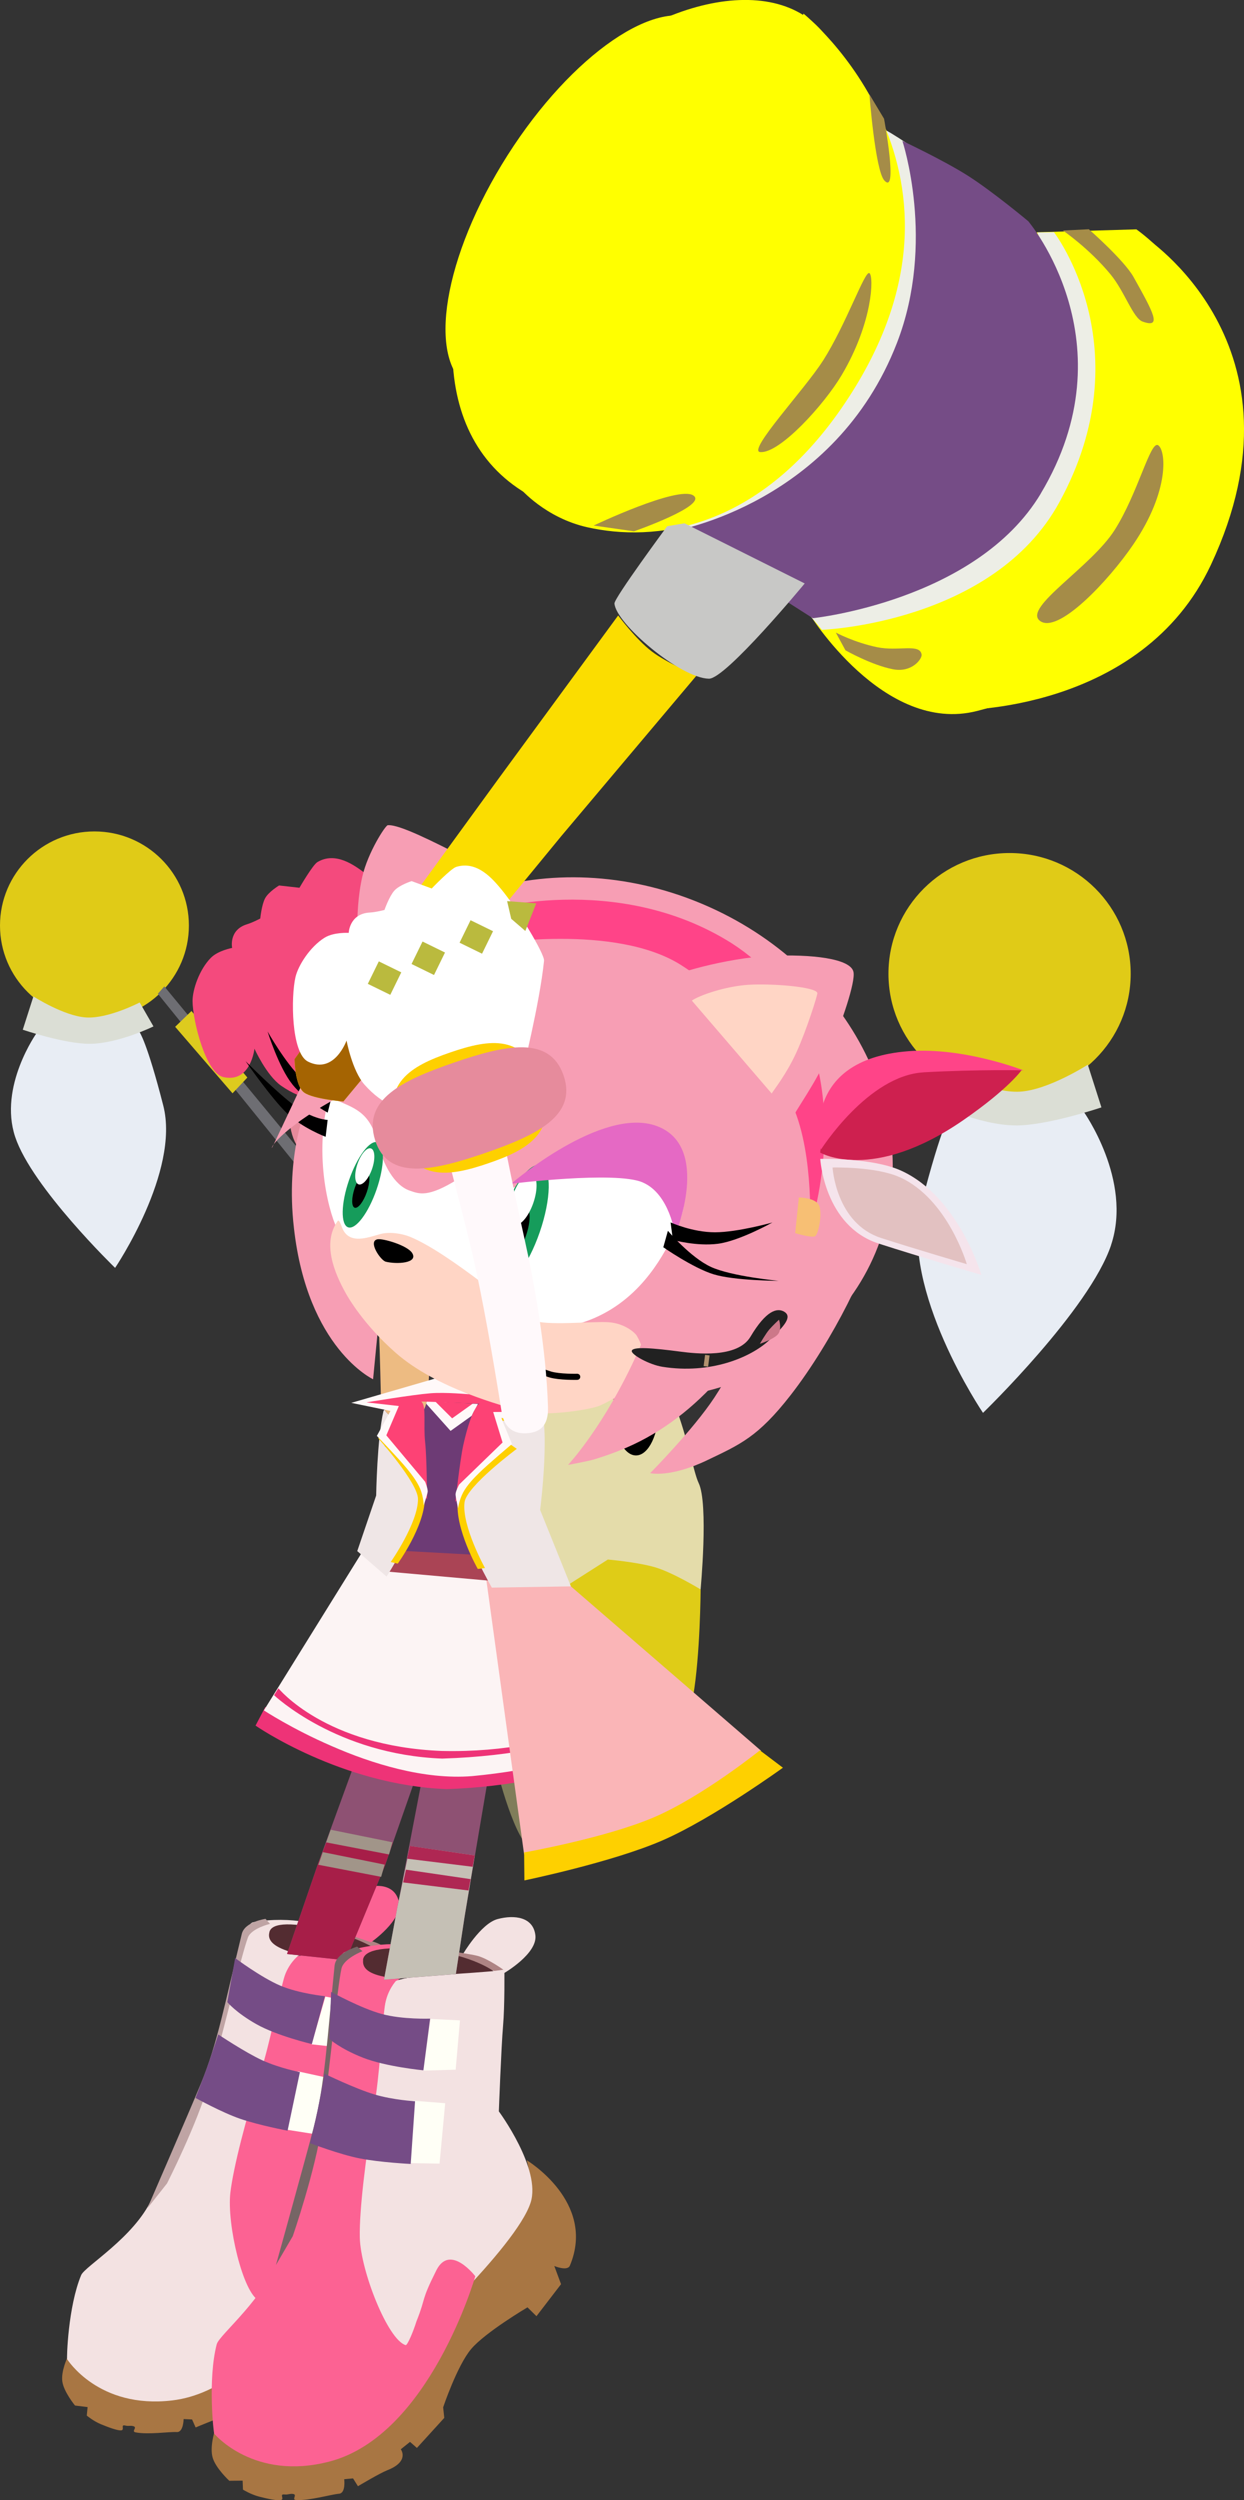 <svg version="1.1" xmlns="http://www.w3.org/2000/svg" xmlns:xlink="http://www.w3.org/1999/xlink" width="25.461" height="51.161" viewBox="0,0,25.461,51.161"><rect x="0" y="0" width="25.461" height="51.161" fill="#333333" stroke="none"/><g transform="translate(-230.414,-148.491)"><g data-paper-data="{&quot;isPaintingLayer&quot;:true}" fill-rule="nonzero" stroke-miterlimit="10" stroke-dasharray="" stroke-dashoffset="0" style="mix-blend-mode: normal"><g data-paper-data="{&quot;index&quot;:null}" stroke-width="0" stroke-linecap="butt" stroke-linejoin="miter"><g data-paper-data="{&quot;index&quot;:null}"><path d="M230.414,167.43c0,-1.063 0.865,-1.926 1.933,-1.926c1.067,0 1.933,0.862 1.933,1.926c0,1.063 -0.865,1.926 -1.933,1.926c-1.067,0 -1.933,-0.862 -1.933,-1.926z" fill="#e0cb17" stroke="none"/><path d="M231.081,168.066c0,-0.657 0.535,-1.19 1.194,-1.19c0.659,0 1.194,0.533 1.194,1.19c0,0.657 -0.535,1.19 -1.194,1.19c-0.659,0 -1.194,-0.533 -1.194,-1.19z" fill="#e0cb17" stroke="#000000"/><path d="M230.725,171.756c-0.344,-1.033 0.442,-2.131 0.442,-2.131l2.103,-0.015c0,0 0.153,0.203 0.486,1.505c0.345,1.352 -0.986,3.32 -0.986,3.32c0,0 -1.7,-1.646 -2.045,-2.679z" fill="#e8edf4" stroke="#000000"/><path d="M232.249,169.85c-0.511,0.002 -1.369,-0.288 -1.369,-0.288l0.218,-0.681c0,0 0.628,0.404 1.083,0.43c0.454,0.026 1.092,-0.307 1.092,-0.307l0.282,0.49c0,0 -0.722,0.354 -1.307,0.356z" fill="#dbded5" stroke="#000000"/></g><g data-paper-data="{&quot;index&quot;:null}" stroke="none"><path d="M238.306,173.602c0.201,0 0.364,0.339 0.364,0.756c0,0.418 -0.163,0.756 -0.364,0.756c-0.201,0 -0.364,-0.339 -0.364,-0.756c0,-0.418 0.163,-0.756 0.364,-0.756z" fill="#000000"/><path d="M239.711,178.877c0.21,0 0.835,0.905 0.835,1.089c0,0.184 -0.352,1.391 -0.562,1.391c-0.21,0 -1.26,-0.333 -1.26,-0.333c0,0 0.777,-2.147 0.987,-2.147z" fill="#807d5a"/><path d="M233.645,168.826l0.132,-0.151l4.867,5.898l-0.101,0.313z" fill="#6e6e73"/><path d="M235.477,170.54l-0.304,0.323l-1.174,-1.361l0.334,-0.323z" fill="#ddcb1e"/></g></g><g data-paper-data="{&quot;index&quot;:null}" stroke-width="0" stroke-linecap="butt" stroke-linejoin="miter"><g data-paper-data="{&quot;index&quot;:null}"><path d="M251.077,170.886c-1.369,0 -2.479,-1.106 -2.479,-2.47c0,-1.364 1.11,-2.47 2.479,-2.47c1.369,0 2.479,1.106 2.479,2.47c0,1.364 -1.11,2.47 -2.479,2.47z" fill="#e0cb17" stroke="none"/><path d="M251.167,170.757c-0.846,0 -1.532,-0.683 -1.532,-1.526c0,-0.843 0.686,-1.526 1.532,-1.526c0.846,0 1.532,0.683 1.532,1.526c0,0.843 -0.686,1.526 -1.532,1.526z" fill="#e0cb17" stroke="#000000"/><path d="M253.156,173.965c-0.442,1.326 -2.623,3.437 -2.623,3.437c0,0 -1.708,-2.524 -1.265,-4.258c0.427,-1.671 0.623,-1.931 0.623,-1.931l2.698,0.019c0,0 1.008,1.408 0.566,2.733z" fill="#e8edf4" stroke="#000000"/><path d="M251.202,171.52c-0.749,-0.003 -1.676,-0.457 -1.676,-0.457l0.362,-0.628c0,0 0.819,0.427 1.401,0.394c0.583,-0.033 1.389,-0.552 1.389,-0.552l0.279,0.874c0,0 -1.1,0.372 -1.756,0.37z" fill="#dbded5" stroke="#000000"/></g><g data-paper-data="{&quot;index&quot;:null}" stroke="none"><path d="M244.713,178.837c0.206,0.424 0.039,2.192 0.039,2.192l-3.115,0.019c0,0 -1.015,-1.289 -0.696,-2.713c0.235,-1.047 1.781,-2.344 1.981,-2.35c1.291,-0.039 1.586,2.428 1.791,2.852z" fill="#e4dcaa"/><path d="M243.898,177.303c0,0.536 -0.209,0.97 -0.467,0.97c-0.258,0 -0.467,-0.434 -0.467,-0.97c0,-0.536 0.209,-0.97 0.467,-0.97c0.258,0 0.467,0.434 0.467,0.97z" fill="#000000"/><path d="M244.599,183.213c-0.147,0.848 -0.611,2.207 -0.611,2.207l-1.181,0.483c0,0 -1.428,-0.574 -1.402,-1.345c0.013,-0.383 0.219,-3.37 0.219,-3.37l1.231,-0.785c0,0 0.603,0.052 0.968,0.159c0.364,0.107 0.931,0.453 0.931,0.453c0,0 -0.008,1.351 -0.156,2.199z" fill="#dfcc17"/><path d="M242.894,185.855c0,0 -1.347,0.427 -1.616,0.427c-0.269,0 -0.72,-1.549 -0.72,-1.785c0,-0.236 0.802,-1.397 1.071,-1.397c0.269,0 1.266,2.755 1.266,2.755z" fill="#807d5a"/><path d="M243.127,177.979l-0.13,-0.401l6.244,-7.566l0.169,0.194z" fill="#6e6e73"/><path d="M248.527,170.659l0.428,0.414l-1.506,1.746l-0.389,-0.414z" fill="#ddcb1e"/></g></g><g data-paper-data="{&quot;index&quot;:null}" stroke="none" stroke-width="0" stroke-linecap="butt" stroke-linejoin="miter"><g><path d="M238.546,192.326c0,0 1.238,0.994 0.554,2.151c-0.064,0.108 -0.302,-0.034 -0.302,-0.034l0.082,0.369l-0.56,0.551l-0.15,-0.194c0,0 -0.882,0.369 -1.198,0.653c-0.315,0.283 -0.697,1.049 -0.697,1.049l-0.007,0.207l-0.609,0.506l-0.117,-0.136l-0.198,0.117c0,0 0.146,0.257 -0.317,0.368c-0.149,0.035 -0.609,0.23 -0.609,0.23l-0.073,-0.164l-0.173,-0.008c0,0 -0.002,0.273 -0.139,0.266c-0.164,-0.009 -0.576,0.056 -0.841,0.007c-0.103,-0.019 0.047,-0.102 -0.051,-0.128c-0.064,-0.017 -0.095,0.005 -0.162,-0.012c-0.109,-0.028 -0.003,0.093 -0.088,0.099c-0.069,0.005 -0.255,-0.061 -0.411,-0.126c-0.155,-0.064 -0.29,-0.177 -0.29,-0.177l0.017,-0.174l-0.258,-0.032c0,0 -0.227,-0.275 -0.259,-0.489c-0.032,-0.214 0.11,-0.509 0.11,-0.509c0,0 0.472,0.435 0.825,0.574c3.252,0.485 3.414,-1.247 4.533,-2.797c0.517,-0.715 1.025,-0.863 1.264,-1.376c0.196,-0.421 0.121,-0.792 0.121,-0.792z" data-paper-data="{&quot;index&quot;:null}" fill="#a87643"/><path d="M235.134,193.033c0.233,-0.994 1.027,-4.385 1.317,-4.499c0.379,-0.133 2.177,0.055 2.177,0.055c0,0 -0.086,0.689 -0.177,1.086c-0.091,0.398 -0.31,1.635 -0.31,1.635c0,0 0.667,1.225 0.368,1.845c-0.402,0.832 -2.877,2.542 -2.877,2.542c0,0 -0.905,-0.928 -0.498,-2.664z" data-paper-data="{&quot;index&quot;:null}" fill="#fc6293"/><path d="M237.208,188.029c0.16,0.237 -0.693,0.484 -0.693,0.484c0,0 -0.207,0.162 -0.29,0.461c-0.137,0.493 -0.263,1.25 -0.501,2.003c-0.271,0.857 -0.534,1.86 -0.595,2.383c-0.075,0.646 0.258,2.058 0.589,2.209c0.032,0.015 0.187,-0.247 0.271,-0.427c0.262,-0.46 0.124,-0.356 0.528,-0.944c0.336,-0.466 0.728,0.23 0.728,0.23c0,0 -1.306,2.947 -3.308,3.182c-1.509,0.178 -2.143,-0.837 -2.149,-0.844c-0.011,-0.012 0.017,-1.07 0.287,-1.72c0.075,-0.181 1.081,-0.767 1.444,-1.556c0.338,-0.734 0.964,-1.951 1.242,-2.801c0.499,-1.523 0.601,-2.822 0.834,-2.864c0.78,-0.141 1.511,0.055 1.61,0.202z" data-paper-data="{&quot;index&quot;:null}" fill="#f3e2e2"/><path d="M233.431,193.677c0,0 0.857,-1.975 1.097,-2.555c0.333,-0.804 0.485,-1.624 0.835,-3.059c0.061,-0.25 0.486,-0.307 0.486,-0.307l0.091,0.102c0,0 -0.382,0.091 -0.452,0.28c-0.138,0.374 -0.466,1.806 -0.792,2.953c-0.247,0.869 -0.864,2.079 -0.864,2.079z" data-paper-data="{&quot;index&quot;:null}" fill="#bfa4a4"/><path d="M236.275,192.069l0.231,-1.194l0.623,0.136l-0.271,1.15z" data-paper-data="{&quot;index&quot;:null}" fill="#fffff6"/><path d="M236.791,190.323l0.282,-0.977l0.562,0.107l-0.215,0.939z" data-paper-data="{&quot;index&quot;:null}" fill="#fffff6"/><path d="M235.067,189.46l0.16,-0.902c0,0 0.533,0.398 0.921,0.563c0.388,0.165 0.917,0.217 0.917,0.217l-0.268,0.98c0,0 -0.714,-0.169 -1.135,-0.407c-0.421,-0.238 -0.594,-0.45 -0.594,-0.45z" data-paper-data="{&quot;index&quot;:null}" fill="#754c86"/><path d="M235.333,191.848c-0.384,-0.132 -0.917,-0.428 -0.917,-0.428c0,0 0.144,-0.369 0.23,-0.608c0.086,-0.239 0.236,-0.691 0.236,-0.691c0,0 0.552,0.37 0.903,0.53c0.351,0.16 0.767,0.241 0.767,0.241l-0.252,1.198c0,0 -0.583,-0.11 -0.966,-0.242z" data-paper-data="{&quot;index&quot;:null}" fill="#754c86"/><path d="M238.431,188.591l-1.486,-0.695c0,0 0.101,-0.02 0.431,0.102c0.33,0.123 0.649,0.206 0.77,0.258c0.199,0.086 0.462,0.337 0.462,0.337z" data-paper-data="{&quot;index&quot;:null}" fill="#ae8484"/><path d="M235.928,188.025c0.05,-0.195 0.462,-0.219 1.292,-0.008c0.83,0.211 1.195,0.575 1.195,0.575c0,0 -0.693,-0.037 -1.049,-0.073c-0.728,-0.064 -0.647,0.022 -1.014,-0.09c-0.367,-0.112 -0.462,-0.249 -0.425,-0.394z" data-paper-data="{&quot;index&quot;:null}" fill="#532c31"/></g><path d="M237.127,187.932c0,0 0.317,-0.665 0.653,-0.785c0.337,-0.12 0.724,-0.104 0.799,0.267c0.075,0.371 -0.571,0.821 -0.571,0.821z" fill="#fc6293"/></g><g data-paper-data="{&quot;index&quot;:null}" stroke="none" stroke-width="0" stroke-linecap="butt" stroke-linejoin="miter"><path d="M239.439,183.392l-1.145,3.269l-0.803,1.942l-1.203,-0.128l0.627,-1.824l1.283,-3.521z" data-paper-data="{&quot;index&quot;:null}" fill="#8e5173"/><path d="M238.455,186.191l-0.16,0.47l-0.803,1.942l-1.203,-0.128l0.627,-1.824l0.275,-0.71z" data-paper-data="{&quot;index&quot;:null}" fill="#a71e48"/><path d="M237.091,186.191l0.091,-0.259l1.265,0.256l-0.071,0.25z" fill="#a19589"/><path d="M236.93,186.649l0.091,-0.259l1.265,0.256l-0.071,0.25z" fill="#a19589"/></g><path d="M240.972,183.126l1.267,0.676l2.673,0.985c0,0 -2.214,0.154 -3.066,-0.123c-0.783,-0.254 -2.164,-1.871 -2.164,-1.871z" data-paper-data="{&quot;index&quot;:null}" fill="#f79db4" stroke="none" stroke-width="0" stroke-linecap="butt" stroke-linejoin="miter"/><g data-paper-data="{&quot;index&quot;:null}" stroke="none" stroke-width="0" stroke-linecap="butt" stroke-linejoin="miter"><path d="M239.882,188.489c0,0 0.37,-0.637 0.716,-0.729c0.346,-0.092 0.73,-0.044 0.774,0.332c0.044,0.376 -0.636,0.771 -0.636,0.771z" fill="#f3e2e2"/><g><path d="M241.191,192.692c0,0 1.433,0.856 0.887,2.159c-0.051,0.121 -0.319,0.008 -0.319,0.008l0.138,0.372l-0.503,0.655l-0.184,-0.181c0,0 -0.865,0.511 -1.153,0.853c-0.287,0.34 -0.573,1.193 -0.573,1.193l0.023,0.216l-0.56,0.615l-0.141,-0.124l-0.189,0.151c0,0 0.189,0.247 -0.276,0.429c-0.15,0.058 -0.601,0.327 -0.601,0.327l-0.1,-0.16l-0.181,0.017c0,0 0.037,0.285 -0.106,0.297c-0.172,0.015 -0.591,0.142 -0.874,0.129c-0.11,-0.005 0.034,-0.113 -0.071,-0.125c-0.069,-0.008 -0.098,0.019 -0.171,0.011c-0.117,-0.013 0.011,0.097 -0.077,0.115c-0.071,0.015 -0.275,-0.027 -0.446,-0.072c-0.171,-0.045 -0.327,-0.142 -0.327,-0.142l-0.007,-0.184l-0.273,0.003c0,0 -0.276,-0.254 -0.34,-0.472c-0.064,-0.218 0.041,-0.546 0.041,-0.546c0,0 0.554,0.385 0.942,0.478c3.456,0.035 3.373,-1.792 4.315,-3.567c0.434,-0.819 0.942,-1.046 1.117,-1.615c0.144,-0.467 0.011,-0.842 0.011,-0.842z" data-paper-data="{&quot;index&quot;:null}" fill="#a87643"/><path d="M237.742,193.922c0.099,-1.069 0.436,-4.713 0.721,-4.874c0.375,-0.193 2.274,-0.257 2.274,-0.257c0,0 0.01,0.729 -0.027,1.157c-0.037,0.427 -0.086,1.747 -0.086,1.747c0,0 0.872,1.179 0.65,1.868c-0.298,0.924 -2.628,3.062 -2.628,3.062c0,0 -1.076,-0.835 -0.903,-2.701z" data-paper-data="{&quot;index&quot;:null}" fill="#f3e2e2"/><path d="M239.177,188.413c0.2,0.223 -0.651,0.604 -0.651,0.604c0,0 -0.192,0.198 -0.236,0.522c-0.071,0.533 -0.093,1.339 -0.232,2.158c-0.158,0.931 -0.292,2.023 -0.28,2.576c0.015,0.683 0.572,2.095 0.938,2.205c0.036,0.011 0.159,-0.284 0.221,-0.484c0.207,-0.517 0.077,-0.389 0.414,-1.059c0.282,-0.534 0.791,0.134 0.791,0.134c0,0 -0.934,3.256 -2.984,3.791c-1.545,0.403 -2.352,-0.562 -2.359,-0.568c-0.013,-0.011 -0.136,-1.116 0.051,-1.832c0.052,-0.199 1.015,-0.955 1.279,-1.829c0.246,-0.813 0.721,-2.17 0.888,-3.095c0.299,-1.657 0.217,-3.024 0.455,-3.102c0.792,-0.259 1.581,-0.161 1.705,-0.022z" data-paper-data="{&quot;index&quot;:null}" fill="#fc6293"/><path d="M236.062,194.838c0,0 0.607,-2.18 0.773,-2.819c0.23,-0.885 0.27,-1.761 0.427,-3.305c0.027,-0.269 0.462,-0.39 0.462,-0.39l0.109,0.093c0,0 -0.385,0.15 -0.43,0.356c-0.09,0.41 -0.225,1.947 -0.398,3.188c-0.132,0.941 -0.599,2.288 -0.599,2.288z" data-paper-data="{&quot;index&quot;:null}" fill="#766565"/><path d="M238.79,192.753l0.068,-1.277l0.668,0.052l-0.116,1.236z" data-paper-data="{&quot;index&quot;:null}" fill="#fffff6"/><path d="M239.075,190.861l0.153,-1.058l0.6,0.03l-0.088,1.009z" data-paper-data="{&quot;index&quot;:null}" fill="#fffff6"/><path d="M237.191,189.25c0,0 0.612,0.338 1.04,0.453c0.427,0.115 0.986,0.094 0.986,0.094l-0.137,1.058c0,0 -0.768,-0.073 -1.241,-0.26c-0.473,-0.187 -0.684,-0.383 -0.684,-0.383z" data-paper-data="{&quot;index&quot;:null}" fill="#754c86"/><path d="M236.761,192.347c0,0 0.097,-0.405 0.152,-0.666c0.055,-0.261 0.146,-0.754 0.146,-0.754c0,0 0.628,0.305 1.017,0.421c0.389,0.116 0.833,0.14 0.833,0.14l-0.089,1.283c0,0 -0.622,-0.031 -1.041,-0.113c-0.418,-0.082 -1.017,-0.312 -1.017,-0.312z" data-paper-data="{&quot;index&quot;:null}" fill="#754c86"/><path d="M240.532,188.821l-1.647,-0.509c0,0 0.103,-0.036 0.464,0.044c0.361,0.08 0.706,0.121 0.839,0.157c0.22,0.06 0.529,0.284 0.529,0.284z" data-paper-data="{&quot;index&quot;:null}" fill="#ae8484"/><path d="M237.844,188.594c0.023,-0.21 0.449,-0.295 1.344,-0.195c0.894,0.1 1.327,0.426 1.327,0.426c0,0 -0.727,0.062 -1.102,0.075c-0.767,0.039 -0.671,0.116 -1.068,0.052c-0.398,-0.064 -0.516,-0.193 -0.499,-0.349z" data-paper-data="{&quot;index&quot;:null}" fill="#532c31"/></g></g><g data-paper-data="{&quot;index&quot;:null}" stroke="none" stroke-width="0" stroke-linecap="butt" stroke-linejoin="miter"><path d="M240.554,183.986l-0.631,3.724l-0.179,1.176l-1.471,0.114l0.273,-1.475l0.782,-4.066z" data-paper-data="{&quot;index&quot;:null}" fill="#8e5173"/><path d="M240.131,186.458l-0.208,1.252l-0.179,1.176l-1.471,0.114l0.273,-1.475l0.26,-1.26z" data-paper-data="{&quot;index&quot;:null}" fill="#c5c0b5"/><path d="M240.131,186.458l-0.043,0.232l-1.339,-0.165l0.057,-0.261z" data-paper-data="{&quot;index&quot;:null}" fill="#af2753"/><path d="M240.046,186.943l-0.043,0.232l-1.338,-0.165l0.057,-0.261z" data-paper-data="{&quot;index&quot;:null}" fill="#af2753"/></g><path d="M235.845,183.419c0,0 1.452,1.258 3.735,1.35c2.654,0.063 4.329,-1.131 4.329,-1.131l0.25,0.377c0,0 -2.021,1.006 -4.602,1.086c-2.163,-0.081 -3.913,-1.3 -3.913,-1.3z" data-paper-data="{&quot;index&quot;:null}" fill="#ee3377" stroke="none" stroke-width="0" stroke-linecap="butt" stroke-linejoin="miter"/><path d="M241.371,180.226l1.249,1.69l1.322,1.803c0,0 -1.288,0.874 -3.867,1.116c-1.979,0.157 -4.26,-1.345 -4.26,-1.345l2.008,-3.234z" data-paper-data="{&quot;index&quot;:null}" fill="#fcf4f4" stroke="none" stroke-width="0" stroke-linecap="butt" stroke-linejoin="miter"/><path d="M236.112,183.037c0,0 0.957,1.189 3.344,1.283c2.654,0.063 4.152,-1.053 4.152,-1.053l0.088,0.123c0,0 -1.2,0.992 -4.232,1.086c-2.163,-0.081 -3.441,-1.297 -3.441,-1.297z" data-paper-data="{&quot;index&quot;:null}" fill="#ee3377" stroke="none" stroke-width="0" stroke-linecap="butt" stroke-linejoin="miter"/><g data-paper-data="{&quot;index&quot;:null}" stroke="none" stroke-width="0" stroke-linecap="butt" stroke-linejoin="miter"><path d="M241.141,186.437l-0.872,-6.335l1.811,0.834l3.911,3.38c0,0 -1.416,1.203 -2.449,1.505c-1.033,0.303 -2.401,0.615 -2.401,0.615z" fill="#fab5b7"/><path d="M245.968,184.308l0.47,0.355c0,0 -1.434,1.038 -2.463,1.486c-1.029,0.449 -2.828,0.82 -2.828,0.82l-0.006,-0.572c0,0 1.68,-0.297 2.672,-0.726c0.992,-0.429 2.155,-1.364 2.155,-1.364z" fill="#fed000"/></g><path d="M238.232,180.64l0.388,-0.489l1.572,0.114l0.384,0.584z" data-paper-data="{&quot;index&quot;:null}" fill="#aa4455" stroke="none" stroke-width="0" stroke-linecap="butt" stroke-linejoin="miter"/><path d="M238.342,178.543c0.139,-0.608 0.686,-1.404 0.686,-1.404c0,0 0.689,0.071 1.152,0.069c0.463,-0.003 1.182,-0.082 1.182,-0.082l0.046,2.261l0.164,0.997l-3.371,-0.183c0,0 0.002,-1.05 0.141,-1.658z" data-paper-data="{&quot;index&quot;:null}" fill="#6d3b75" stroke="none" stroke-width="0" stroke-linecap="butt" stroke-linejoin="miter"/><path d="M237.726,180.23l0.387,-1.137c0,0 0.018,-1.171 0.151,-1.735c0.075,-0.093 0.207,-0.03 0.207,-0.03c0,0 -0.226,0.317 -0.216,0.386c0.032,0.219 -0.058,0.302 0.09,0.419c0.677,0.534 0.754,0.829 0.754,0.829c0,0 -0.025,0.187 -0.043,0.28c-0.1,0.52 -0.73,1.51 -0.73,1.51z" data-paper-data="{&quot;index&quot;:null}" fill="#efe6e6" stroke="none" stroke-width="0" stroke-linecap="butt" stroke-linejoin="miter"/><path d="M240.48,180.978c0,0 -0.544,-0.956 -0.644,-1.476c-0.018,-0.093 -0.043,-0.28 -0.043,-0.28c0,0 0.077,-0.296 0.754,-0.829c0.148,-0.117 0.231,-0.235 0.263,-0.453c0.01,-0.069 -0.18,-0.355 -0.179,-0.419c0.007,-0.313 0.187,-0.346 0.187,-0.346c0,0 0.528,-0.115 0.603,-0.022c0.288,0.357 0.048,2.235 0.048,2.235l0.63,1.564z" data-paper-data="{&quot;index&quot;:null}" fill="#efe6e6" stroke="none" stroke-width="0" stroke-linecap="butt" stroke-linejoin="miter"/><path d="M240.594,177.445c0,0 0.3,0.559 0.03,0.92c-0.156,0.198 -0.389,0.375 -0.605,0.571c-0.149,0.136 -0.285,0.285 -0.285,0.285c0,0 0.095,-0.848 0.16,-1.149c0.08,-0.367 0.207,-0.776 0.325,-0.856c0.074,-0.025 0.76,-0.065 0.76,-0.065l0.252,0.297l-0.638,-0.003z" data-paper-data="{&quot;index&quot;:null}" fill="#fd4275" stroke="none" stroke-width="0" stroke-linecap="butt" stroke-linejoin="miter"/><path d="M240.193,180.596c0,0 -0.468,-0.818 -0.41,-1.391c0.031,-0.302 1.047,-1.179 1.047,-1.179l0.161,0.112c0,0 -1.032,0.766 -1.07,1.096c-0.056,0.487 0.419,1.343 0.419,1.343z" data-paper-data="{&quot;index&quot;:null}" fill="#fed000" stroke="none" stroke-width="0" stroke-linecap="butt" stroke-linejoin="miter"/><path d="M240.892,178.04c0,0 -0.483,0.404 -0.678,0.597c-0.083,0.082 -0.235,0.234 -0.32,0.392c-0.086,0.162 -0.104,0.327 -0.104,0.327c0,0 -0.05,-0.221 -0.052,-0.284c-0.002,-0.063 0.073,-0.203 0.073,-0.203l0.889,-0.861l-0.192,-0.624l0.667,-0.005l-0.204,-0.218l0.187,-0.036l0.263,0.393l-0.752,-0.018l0.224,0.538z" data-paper-data="{&quot;index&quot;:null}" fill="#fff9f9" stroke="none" stroke-width="0" stroke-linecap="butt" stroke-linejoin="miter"/><path d="M240.701,177.564l-0.022,-0.054h0.73l0.044,0.076z" data-paper-data="{&quot;index&quot;:null}" fill="#fed000" stroke="none" stroke-width="0" stroke-linecap="butt" stroke-linejoin="miter"/><path d="M238.959,177.015c0,0 0.469,0.167 0.664,0.179c0.193,0.012 0.573,0.025 0.573,0.025c0,0 -0.034,0.066 -0.063,0.113c-0.029,0.047 -0.065,0.13 -0.065,0.13l-0.432,0.309z" data-paper-data="{&quot;index&quot;:null}" fill="#fff9f9" stroke="none" stroke-width="0" stroke-linecap="butt" stroke-linejoin="miter"/><path d="M239.325,177.172l0.766,0.04l-0.423,0.302z" data-paper-data="{&quot;index&quot;:null}" fill="#fd4275" stroke="none" stroke-width="0" stroke-linecap="butt" stroke-linejoin="miter"/><g data-paper-data="{&quot;index&quot;:null}" stroke="none" stroke-width="0" stroke-linecap="butt" stroke-linejoin="miter"><path d="M239.162,177.074c-0.042,0.389 -0.244,0.472 -0.459,0.468c-0.32,-0.006 -0.487,-0.185 -0.494,-0.498c-0.026,-1.251 -0.073,-2.344 -0.144,-3.204c-0.044,-0.524 -0.288,-2.563 -0.288,-2.563c0,0 0.111,-0.007 0.403,-0.148c0.292,-0.141 0.811,0.022 0.811,0.022c0,0 0.058,1.16 0.166,2.459c0.076,0.909 0.133,2.287 0.005,3.463z" data-paper-data="{&quot;index&quot;:null}" fill="#4c2b5c"/><path d="M238.703,177.542c-0.32,-0.006 -0.487,-0.185 -0.494,-0.498c-0.026,-1.251 -0.073,-2.344 -0.144,-3.204c-0.012,-0.146 -0.074,-0.713 -0.074,-0.713l1.22,1.322c0,0 0.043,1.772 -0.049,2.626c-0.042,0.389 -0.244,0.472 -0.459,0.468z" data-paper-data="{&quot;index&quot;:null}" fill="#edbb82"/><path d="M239.018,167.515c0.116,0.843 0.103,2.267 0.103,2.267l-2.13,1.221c0,0 -0.363,0.026 -0.823,-0.295c-0.299,-0.209 -0.546,-0.758 -0.546,-0.758c0,0 -0.073,0.707 -0.636,0.581c-0.362,-0.081 -0.629,-1.157 -0.631,-1.555c-0.001,-0.234 0.137,-0.643 0.373,-0.884c0.149,-0.152 0.437,-0.204 0.437,-0.204c0,0 -0.077,-0.369 0.307,-0.485c0.118,-0.036 0.269,-0.117 0.269,-0.117c0,0 0.027,-0.28 0.099,-0.414c0.072,-0.133 0.286,-0.262 0.286,-0.262l0.417,0.047c0,0 0.271,-0.468 0.367,-0.525c0.373,-0.223 0.759,0.067 0.967,0.221c0.381,0.282 1.124,1.027 1.142,1.161z" data-paper-data="{&quot;index&quot;:null}" fill="#f44a7d"/><g data-paper-data="{&quot;index&quot;:null}"><path d="M237.955,169.933c0.821,-0.27 1.529,-0.361 1.861,0.65c0.333,1.011 -0.291,1.358 -1.112,1.628c-0.821,0.27 -1.545,0.367 -1.861,-0.65c-0.317,-1.016 0.291,-1.358 1.112,-1.628z" fill="#fed000"/><path d="M238.024,170.142c1.07,-0.352 1.971,-0.533 2.243,0.292c0.272,0.825 -0.561,1.215 -1.631,1.567c-1.07,0.352 -1.992,0.54 -2.243,-0.292c-0.25,-0.832 0.561,-1.215 1.631,-1.567z" fill="#e68b9c"/></g></g><path d="M237.882,177.19l0.625,-0.177c0,0 0.735,-0.053 0.938,-0.032c0.159,0.017 0.422,-0.008 0.602,0.029c0.309,0.064 0.518,0.196 0.573,0.21c0.098,0.025 -1.613,-0.062 -1.582,-0.048c0.108,0.092 0.037,0.464 0.078,0.837c0.034,0.307 0.039,1.16 0.039,1.16c0,0 -0.119,-0.163 -0.254,-0.313c-0.194,-0.218 -0.408,-0.621 -0.542,-0.834c-0.231,-0.388 0.126,-0.709 0.126,-0.709z" data-paper-data="{&quot;index&quot;:null}" fill="#fd4275" stroke="none" stroke-width="0" stroke-linecap="butt" stroke-linejoin="miter"/><path d="M238.411,180.454c0,0 0.562,-0.802 0.558,-1.292c-0.003,-0.332 -0.812,-1.237 -0.812,-1.237l0.034,-0.06c0,0 0.919,0.978 0.918,1.282c-0.002,0.576 -0.554,1.34 -0.554,1.34z" data-paper-data="{&quot;index&quot;:null}" fill="#fed000" stroke="none" stroke-width="0" stroke-linecap="butt" stroke-linejoin="miter"/><path d="M238.127,177.873l0.279,-0.511l-0.802,-0.165l1.72,-0.499l0.692,0.324c0,0 -0.481,-0.046 -0.792,-0.021c-0.377,0.03 -1.31,0.186 -1.31,0.186l0.663,0.075l-0.256,0.6l0.794,0.949c0,0 0.061,0.147 0.052,0.209c-0.009,0.063 -0.082,0.277 -0.082,0.277c0,0 0,-0.167 -0.069,-0.336c-0.068,-0.166 -0.204,-0.333 -0.277,-0.423c-0.174,-0.212 -0.612,-0.665 -0.612,-0.665z" data-paper-data="{&quot;index&quot;:null}" fill="#fff9f9" stroke="none" stroke-width="0" stroke-linecap="butt" stroke-linejoin="miter"/><path d="M241.866,171.098c0,0 0.83,-0.383 1.594,-0.162c0.682,0.198 0.894,0.501 1.116,1.151c0.336,0.984 -0.544,2.072 -0.544,2.072c0,0 1.109,-1.731 -0.119,-2.784c-0.76,-0.651 -2.047,-0.278 -2.047,-0.278z" data-paper-data="{&quot;index&quot;:null}" fill="#000000" stroke="none" stroke-width="0" stroke-linecap="butt" stroke-linejoin="miter"/><path d="M244.773,166.982c3.078,1.291 4.671,4.49 3.558,7.145c-1.113,2.655 -4.512,3.761 -7.59,2.47c-3.078,-1.291 -4.671,-4.49 -3.558,-7.145c1.113,-2.655 4.512,-3.761 7.59,-2.47z" data-paper-data="{&quot;index&quot;:null}" fill="#f79eb4" stroke="none" stroke-width="0" stroke-linecap="butt" stroke-linejoin="miter"/><path d="M237.398,170.912c0,-0.001 -0.269,1.153 -0.145,1.907c0.125,0.754 0.889,2.945 0.889,2.945l-0.092,0.95c0,0 -1.342,-0.626 -1.62,-3.094c-0.177,-1.531 0.261,-2.498 0.261,-2.481" data-paper-data="{&quot;index&quot;:null}" fill="#f79eb4" stroke="#f89db5" stroke-width="0" stroke-linecap="butt" stroke-linejoin="round"/><path d="M240.084,173.028c1.447,-0.258 0.459,-0.51 3.31,-0.433c0.428,0.132 1.685,-0.244 0.565,1.604c-0.373,0.615 -1.1,1.467 -2.502,1.497c-0.676,-0.085 -1.79,-1.377 -2.395,-1.68c-1.063,-0.532 -1.119,0.025 -1.647,-0.229c-0.132,-0.064 -0.543,-1.184 -0.354,-2.436c0.089,-0.59 0.117,-0.401 0.179,-0.373c0.41,0.184 0.74,0.249 0.901,0.891c0.113,0.449 0.341,0.878 0.661,0.986c0.187,0.063 0.365,0.152 0.987,-0.238z" fill="#ffffff" stroke="none" stroke-width="0" stroke-linecap="butt" stroke-linejoin="miter"/><g data-paper-data="{&quot;index&quot;:null}" fill="#ffd5c5" stroke="none" stroke-width="1" stroke-linecap="round" stroke-linejoin="round"><path d="M237.323,173.478c0.034,-0.049 0.076,0.096 0.1,0.151c0.146,0.338 0.533,0.18 0.775,0.114c0.186,-0.051 0.439,-0.013 0.614,0.058c0.837,0.35 2.218,1.569 2.502,1.703c0.264,0.124 1.228,0.02 1.555,0.043c0.335,0.023 0.546,0.221 0.576,0.274c0.063,0.112 0.533,0.85 -0.751,1.431c-0.178,0.081 -1.159,0.242 -1.617,0.111c-0.384,-0.11 -1.734,-0.461 -2.563,-1.189c-0.661,-0.58 -0.977,-1.138 -1.017,-1.209c-0.246,-0.437 -0.489,-1.038 -0.174,-1.486z"/><path d=""/></g><g data-paper-data="{&quot;index&quot;:null}" fill="#000000" stroke="none" stroke-width="1" stroke-linecap="round" stroke-linejoin="round"><path d="M238.302,174.306c-0.104,-0.036 -0.358,-0.41 -0.167,-0.455c0.11,-0.026 0.621,0.124 0.716,0.282c0.126,0.207 -0.315,0.233 -0.549,0.174z"/><path d=""/></g><path d="M246.719,173.932c0.016,0.022 -1.017,2.071 -1.356,2.496c-0.508,0.638 -1.127,1.188 -1.856,1.558c-0.31,0.157 -0.61,0.269 -0.94,0.37c-0.107,0.033 -0.527,0.111 -0.527,0.111c0,0 0.751,-0.8 1.43,-2.313c0.361,-0.804 1.003,-2.647 1.002,-2.59" data-paper-data="{&quot;index&quot;:null}" fill="#f79eb4" stroke="#f89db5" stroke-width="0" stroke-linecap="butt" stroke-linejoin="round"/><path d="M248.25,173.848c0.027,0.401 -0.79,2.082 -1.656,3.193c-0.667,0.856 -1.034,1.008 -1.707,1.33c-0.762,0.365 -1.166,0.264 -1.166,0.264c0,0 0.878,-0.885 1.314,-1.546c0.436,-0.661 1.791,-3.13 1.783,-3.149" data-paper-data="{&quot;index&quot;:null}" fill="#f79eb4" stroke="#f89db5" stroke-width="0" stroke-linecap="butt" stroke-linejoin="round"/><g data-paper-data="{&quot;index&quot;:null}" fill="#ff4488" stroke="none" stroke-width="1" stroke-linecap="round" stroke-linejoin="round"><path d="M240.176,167.178c0.131,-0.073 2.86,-0.869 5.215,0.615c2.896,1.87 1.618,5.785 1.616,5.783c-0.028,-0.021 0.078,-1.679 -0.465,-2.653c-0.705,-1.263 -1.112,-1.996 -2.18,-2.679c-1.355,-0.867 -3.928,-0.438 -4.03,-0.42"/><path d=""/></g><path d="M239.023,169.712c-0.018,-0.034 -0.607,-0.377 -1.214,-0.397c-1.111,-0.037 -1.19,0.618 -1.212,0.611c-0.016,-0.005 0.337,-0.88 0.897,-1.381c0.533,-0.586 -0.363,-0.827 -0.039,-0.778c1.812,0.288 2.209,0.993 2.196,0.967" data-paper-data="{&quot;index&quot;:null}" fill="#f79eb4" stroke="#f89db5" stroke-width="0" stroke-linecap="butt" stroke-linejoin="round"/><path d="M239.642,168.732c-0.064,-0.117 -0.43,-1.056 -1.311,-1.638c-0.636,-0.419 -0.356,0.277 -0.356,0.277c0,0 -0.715,-1.723 1.218,-1.012c0.545,0.263 0.674,0.392 0.835,0.734c0.161,0.342 0.414,1.923 0.39,2.003" data-paper-data="{&quot;index&quot;:null}" fill="#f79eb4" stroke="#f89db5" stroke-width="0" stroke-linecap="butt" stroke-linejoin="round"/><g data-paper-data="{&quot;index&quot;:null}" stroke="none" stroke-width="1" stroke-linecap="round" stroke-linejoin="round"><g fill="#f79eb4"><path d="M244.009,168.551c0.1,-0.123 1.291,-0.461 2.156,-0.5c0.865,-0.039 1.658,0.054 1.717,0.327c0.045,0.208 -0.237,1.031 -0.501,1.653c-0.264,0.623 -0.656,1.13 -0.816,1.452"/></g><g fill="#ffd5c5"><path d="M244.574,168.966c0.154,-0.109 0.692,-0.295 1.163,-0.324c0.471,-0.029 1.371,0.04 1.406,0.168c0.009,0.031 -0.219,0.753 -0.426,1.209c-0.207,0.456 -0.466,0.774 -0.509,0.848"/></g></g><g data-paper-data="{&quot;index&quot;:null}" fill="#f79eb4" stroke="none" stroke-width="1" stroke-linecap="round" stroke-linejoin="round"><path d="M237.759,168.159c-0.003,-0.015 -0.107,-0.958 0.071,-1.732c0.115,-0.496 0.472,-1.046 0.52,-1.05c0.237,-0.023 0.973,0.358 1.568,0.657c0.595,0.299 0.857,0.484 1.095,0.68"/><path d=""/></g><path d="M236.397,170.678c-0.278,-0.344 -0.507,-1.081 -0.507,-1.081c0,0 0.359,0.64 0.695,0.961c0.336,0.32 0.621,0.362 0.621,0.362l-0.085,0.338c0,0 -0.447,-0.236 -0.725,-0.58z" data-paper-data="{&quot;index&quot;:null}" fill="#000000" stroke="none" stroke-width="0" stroke-linecap="butt" stroke-linejoin="miter"/><path d="M236.286,171.27c-0.32,-0.306 -0.845,-1.064 -0.845,-1.064c0,0 0.642,0.646 1.016,0.921c0.375,0.275 0.663,0.28 0.663,0.28l-0.041,0.346c0,0 -0.473,-0.177 -0.793,-0.482z" data-paper-data="{&quot;index&quot;:null}" fill="#000000" stroke="none" stroke-width="0" stroke-linecap="butt" stroke-linejoin="miter"/><path d="M238.68,170.675c-0.139,0.033 -1.184,0.178 -1.5,0.356c-0.936,0.535 -1.221,0.912 -1.199,0.948c0.001,0.002 0.363,-0.763 0.622,-1.316c0.042,-0.145 0.704,-0.742 0.987,-0.778c0.986,-0.127 1.505,-0.078 1.456,-0.066" data-paper-data="{&quot;index&quot;:null}" fill="#f79eb4" stroke="#f89db5" stroke-width="0" stroke-linecap="butt" stroke-linejoin="round"/><g data-paper-data="{&quot;index&quot;:null}" stroke="none" stroke-linecap="butt" stroke-linejoin="miter"><path d="M241.461,173.704c-0.235,0.681 -0.605,1.172 -0.825,1.095c-0.22,-0.076 -0.208,-0.69 0.027,-1.371c0.235,-0.681 0.605,-1.172 0.825,-1.095c0.22,0.076 0.208,0.69 -0.027,1.371z" fill="#169c5b" stroke-width="NaN"/><path d="M241.179,173.777c-0.098,0.284 -0.256,0.488 -0.353,0.455c-0.097,-0.033 -0.096,-0.291 0.003,-0.576c0.098,-0.284 0.256,-0.488 0.353,-0.455c0.097,0.033 0.096,0.291 -0.003,0.576z" fill="#000000" stroke-width="0"/><path d="M241.33,173.105c-0.099,0.288 -0.275,0.488 -0.392,0.448c-0.117,-0.04 -0.131,-0.306 -0.032,-0.594c0.099,-0.288 0.275,-0.488 0.392,-0.448c0.117,0.04 0.131,0.306 0.032,0.594z" fill="#ffffff" stroke-width="0"/></g><g data-paper-data="{&quot;index&quot;:null}" stroke="none" stroke-linecap="butt" stroke-linejoin="miter"><path d="M238.121,172.832c-0.166,0.48 -0.427,0.826 -0.582,0.773c-0.155,-0.054 -0.147,-0.487 0.019,-0.967c0.166,-0.48 0.427,-0.826 0.582,-0.773c0.155,0.054 0.147,0.487 -0.019,0.967z" fill="#169c5b" stroke-width="NaN"/><path d="M237.922,172.883c-0.069,0.201 -0.181,0.344 -0.249,0.321c-0.068,-0.024 -0.067,-0.205 0.002,-0.406c0.069,-0.201 0.181,-0.344 0.249,-0.321c0.068,0.024 0.067,0.205 -0.002,0.406z" fill="#000000" stroke-width="0"/><path d="M238.029,172.41c-0.07,0.203 -0.194,0.344 -0.276,0.316c-0.082,-0.028 -0.092,-0.216 -0.022,-0.419c0.07,-0.203 0.194,-0.345 0.276,-0.316c0.082,0.028 0.092,0.216 0.022,0.419z" fill="#ffffff" stroke-width="0"/></g><path d="M243.564,172.684c-0.56,-0.235 -2.687,0.029 -2.687,0.029c0,0 1.857,-1.6 2.983,-1.179c1.126,0.421 0.373,2.232 0.373,2.232c0,0 -0.109,-0.846 -0.669,-1.081z" data-paper-data="{&quot;index&quot;:null}" fill="#e569c4" stroke="none" stroke-width="0" stroke-linecap="butt" stroke-linejoin="miter"/><path d="M242.228,176.664c0,0 -0.362,0.009 -0.553,-0.048c-0.191,-0.057 -0.723,-0.273 -0.723,-0.273" data-paper-data="{&quot;index&quot;:null}" fill="none" stroke="#000000" stroke-width="0.125" stroke-linecap="round" stroke-linejoin="miter"/><path d="M244.186,173.863l-0.047,-0.358c0,0 0.446,0.203 0.911,0.202c0.465,-0.001 1.173,-0.201 1.173,-0.201c0,0 -0.673,0.377 -1.112,0.435c-0.439,0.058 -0.925,-0.078 -0.925,-0.078z" data-paper-data="{&quot;index&quot;:null}" fill="#000000" stroke="none" stroke-width="0" stroke-linecap="butt" stroke-linejoin="miter"/><path d="M245.014,174.565c-0.422,-0.132 -1.024,-0.552 -1.024,-0.552l0.094,-0.337c0,0 0.458,0.544 0.88,0.739c0.422,0.195 1.386,0.285 1.386,0.285c0,0 -0.913,-0.003 -1.335,-0.135z" data-paper-data="{&quot;index&quot;:null}" fill="#000000" stroke="none" stroke-width="0" stroke-linecap="butt" stroke-linejoin="miter"/><path d="M246.764,172.994c0,0 0.335,0.003 0.411,0.157c0.076,0.154 -0.005,0.589 -0.078,0.635c-0.066,0.042 -0.408,-0.062 -0.408,-0.062z" data-paper-data="{&quot;index&quot;:null}" fill="#f7bf74" stroke="none" stroke-width="0" stroke-linecap="butt" stroke-linejoin="miter"/><path d="M244.34,176.149c0.314,0.041 1.169,0.139 1.433,-0.304c0.325,-0.547 0.548,-0.593 0.686,-0.516c0.182,0.102 0.009,0.3 -0.309,0.593c-0.374,0.346 -1.195,0.693 -2.178,0.537c-0.275,-0.044 -0.637,-0.249 -0.628,-0.324c0.013,-0.097 0.446,-0.058 0.996,0.014z" data-paper-data="{&quot;index&quot;:null}" fill="#212121" stroke="none" stroke-width="0" stroke-linecap="butt" stroke-linejoin="miter"/><path d="M244.815,176.445l0.03,-0.23l0.092,0.012l-0.03,0.23z" data-paper-data="{&quot;index&quot;:null}" fill="#b3916f" stroke="none" stroke-width="0" stroke-linecap="butt" stroke-linejoin="miter"/><path d="M246.16,175.695c0.072,-0.083 0.198,-0.2 0.198,-0.2c0,0 0.066,0.198 -0.024,0.301c-0.09,0.103 -0.368,0.193 -0.368,0.193c0,0 0.122,-0.211 0.194,-0.294z" data-paper-data="{&quot;index&quot;:null}" fill="#cc7889" stroke="none" stroke-width="0" stroke-linecap="butt" stroke-linejoin="miter"/><g data-paper-data="{&quot;index&quot;:null}" stroke="none" stroke-width="0" stroke-linecap="butt" stroke-linejoin="miter"><g data-paper-data="{&quot;index&quot;:null}"><path d="M251.329,170.381c0,0 -0.258,0.38 -1.196,1.029c-1.871,1.294 -2.932,0.666 -2.932,0.666c0,0 0.039,-0.895 1.018,-1.424c1.004,-0.542 3.109,-0.271 3.109,-0.271z" data-paper-data="{&quot;index&quot;:null}" fill="#ce204f"/><path d="M249.318,170.434c-1.139,0.062 -2.101,1.58 -2.101,1.58c0,0 -0.474,-1.842 1.794,-2.013c1.138,-0.086 2.35,0.392 2.35,0.392c0,0 -0.904,-0.022 -2.043,0.04z" fill="#ff4488"/></g><g data-paper-data="{&quot;index&quot;:null}"><path d="M247.203,172.205c0,0 1.062,-0.03 1.656,0.241c1.177,0.536 1.641,2.133 1.641,2.133c0,0 -1.287,-0.378 -2.104,-0.642c-1.115,-0.361 -1.194,-1.732 -1.194,-1.732z" fill="#f5e4ec"/><path d="M248.834,172.581c0.981,0.446 1.368,1.778 1.368,1.778c0,0 -1.073,-0.315 -1.753,-0.535c-0.929,-0.3 -0.995,-1.443 -0.995,-1.443c0,0 0.885,-0.025 1.38,0.201z" fill="#e2c1c1"/></g></g><g data-paper-data="{&quot;index&quot;:null}" stroke-width="0" stroke-linecap="butt" stroke-linejoin="miter"><path d="M253.672,153.184c0,0 3.845,2.655 0.928,6.981c-1.12,1.661 -2.371,2.408 -4.188,2.874c-1.917,0.491 -3.445,-2.004 -3.445,-2.004l4.671,-7.791z" fill="#ffff00" stroke="none"/><path d="M252.17,153.208l0.529,-0.026c0,0 0.724,0.635 0.915,0.977c0.41,0.733 0.588,1.056 0.187,0.913c-0.199,-0.071 -0.366,-0.612 -0.659,-0.968c-0.438,-0.531 -0.973,-0.896 -0.973,-0.896z" fill="#a58c48" stroke="#000000"/><path d="M254.117,157.601c0.159,0.101 0.245,0.922 -0.507,2.03c-0.504,0.742 -1.554,1.859 -1.918,1.559c-0.332,-0.274 1.053,-1.095 1.534,-1.851c0.481,-0.757 0.733,-1.838 0.891,-1.737z" fill="#a58c48" stroke="#000000"/><path d="M247.521,161.435c0,0 0.372,0.2 0.844,0.299c0.436,0.091 0.88,-0.083 0.912,0.153c0.011,0.083 -0.194,0.374 -0.586,0.299c-0.437,-0.084 -0.973,-0.388 -0.973,-0.388z" fill="#a58c48" stroke="#000000"/><path d="M248.461,156.521c-1.313,2.191 -4.019,2.858 -4.019,2.858l-0.541,-0.247c0,0 3.258,-0.551 4.52,-3.819c0.793,-2.054 0.103,-4.121 0.103,-4.121c0,0 -0.215,-0.196 0.287,0.124c0.503,0.321 0.294,0.25 0.294,0.25c0,0 1.197,1.881 -0.645,4.955z" fill="#edeee6" stroke="none"/><path d="M247.237,161.379l-0.256,-0.304c0,0 3.702,-0.357 4.867,-3.61c0.731,-2.044 -0.203,-4.218 -0.203,-4.218l0.341,-0.004c0,0 1.83,2.379 0.111,5.524c-1.356,2.482 -4.859,2.612 -4.859,2.612z" fill="#edeee6" stroke="none"/><path d="M251.716,158.591c-1.319,2.2 -4.666,2.55 -4.666,2.55l-2.811,-1.793c0,0 3.263,-0.559 4.533,-3.84c0.798,-2.061 0.111,-4.134 0.111,-4.134c0,0 0.846,0.397 1.349,0.718c0.503,0.321 1.228,0.926 1.228,0.926c0,0 2.105,2.486 0.254,5.574z" fill="#754c86" stroke="none"/><path d="M244.652,156.085c0.719,-1.13 2.206,-7.316 2.206,-7.316c0,0 4.098,3.275 0.779,8.074c-1.74,2.517 -3.847,2.741 -5.202,2.437c-0.866,-0.194 -1.376,-0.797 -1.376,-0.797c0,0 2.873,-1.269 3.592,-2.399z" fill="#ffff00" stroke="none"/><path d="M247.257,155.874c0.482,-0.758 0.858,-1.854 0.951,-1.794c0.093,0.059 0.075,1.003 -0.567,2.086c-0.355,0.6 -1.267,1.608 -1.668,1.576c-0.271,-0.022 0.909,-1.28 1.283,-1.868z" fill="#a58c48" stroke="#000000"/><path d="M248.208,150.421l0.3,0.5c0,0 0.295,1.585 0.005,1.262c-0.186,-0.207 -0.305,-1.762 -0.305,-1.762z" fill="#a58c48" stroke="#000000"/><path d="M244.602,158.628c0.318,0.202 -1.212,0.735 -1.212,0.735l-0.826,-0.118c0,0 1.721,-0.819 2.039,-0.617z" fill="#a58c48" stroke="#000000"/><path d="M241.069,151.421c1.445,-2.335 4.334,-3.545 5.792,-2.618c1.457,0.927 1.301,4.083 -0.14,6.42c-1.504,2.44 -4.166,4.24 -5.623,3.313c-2.032,-1.293 -1.747,-4.385 -0.049,-7.129z" fill="#ffff00" stroke="#000000"/><path d="M244.771,148.94c0.878,0.559 0.525,2.685 -0.788,4.749c-1.313,2.064 -3.09,3.285 -3.968,2.727c-0.878,-0.559 -0.525,-2.685 0.788,-4.749c1.313,-2.064 3.09,-3.285 3.968,-2.727z" fill="#ffff00" stroke="#000000"/><path d="M243.066,161.085c0,0 0.362,0.488 0.686,0.735c0.324,0.247 0.921,0.491 0.921,0.491l-2.773,3.291l-4.459,5.429c0,0 -0.611,-0.048 -0.801,-0.182c-0.19,-0.134 -0.198,-0.685 -0.198,-0.685l4.157,-5.714z" fill="#fbdd00" stroke="none"/><path d="M244.424,159.199l2.46,1.231c0,0 -1.615,1.954 -1.96,1.949c-0.585,-0.009 -1.903,-1.124 -1.934,-1.539c-0.008,-0.109 1.08,-1.582 1.08,-1.582z" fill="#c8c8c6" stroke="none"/><path d="M253.82,153.325c0,0 3.485,2.222 1.379,6.721c-1.421,3.036 -5.189,2.976 -5.189,2.976c0,0 1.517,-0.237 2.732,-1c0.983,-0.618 1.789,-1.705 2.252,-2.754c0.312,-0.706 0.625,-1.463 0.657,-2.063c0.132,-2.473 -1.831,-3.881 -1.831,-3.881z" fill="#ffff00" stroke="#000000"/><path d="M238.16,167.793c0,0 0.355,0.158 0.679,0.405c0.324,0.247 0.528,0.512 0.528,0.512l-1.925,2.32c0,0 -0.611,-0.048 -0.801,-0.182c-0.19,-0.134 -0.198,-0.685 -0.198,-0.685z" fill="#a56402" stroke="none"/></g><g stroke="none" stroke-linecap="butt" stroke-linejoin="miter"><path d="M241.096,170.475l-2.46,0.713c0,0 -0.374,-0.063 -0.762,-0.502c-0.252,-0.285 -0.367,-0.903 -0.367,-0.903c0,0 -0.249,0.699 -0.788,0.432c-0.347,-0.171 -0.352,-1.328 -0.257,-1.732c0.056,-0.238 0.297,-0.618 0.595,-0.804c0.188,-0.117 0.494,-0.099 0.494,-0.099c0,0 0.013,-0.393 0.431,-0.416c0.128,-0.007 0.301,-0.053 0.301,-0.053c0,0 0.097,-0.278 0.202,-0.395c0.105,-0.117 0.354,-0.195 0.354,-0.195l0.411,0.151c0,0 0.39,-0.407 0.501,-0.442c0.434,-0.134 0.753,0.255 0.926,0.462c0.316,0.38 0.886,1.318 0.872,1.458c-0.09,0.883 -0.454,2.324 -0.454,2.324z" data-paper-data="{&quot;index&quot;:null}" fill="#ffffff" stroke-width="0"/><path d="M241.63,177.289c0.011,0.391 -0.178,0.501 -0.391,0.526c-0.318,0.037 -0.508,-0.117 -0.557,-0.426c-0.197,-1.236 -0.391,-2.312 -0.579,-3.154c-0.115,-0.513 -0.635,-2.5 -0.635,-2.5c0,0 0.109,-0.022 0.379,-0.202c0.27,-0.18 0.806,-0.088 0.806,-0.088c0,0 0.216,1.142 0.5,2.414c0.199,0.89 0.443,2.248 0.477,3.43z" data-paper-data="{&quot;index&quot;:null}" fill="#fff9fb" stroke-width="0"/><path d="M238.167,168.163l0.46,0.225l-0.225,0.46l-0.46,-0.225z" data-paper-data="{&quot;index&quot;:null}" fill="#baba3e" stroke-width="NaN"/><path d="M239.062,167.757l0.46,0.225l-0.225,0.46l-0.46,-0.225z" data-paper-data="{&quot;index&quot;:null}" fill="#baba3e" stroke-width="NaN"/><path d="M240.045,167.321l0.46,0.225l-0.225,0.46l-0.46,-0.225z" data-paper-data="{&quot;index&quot;:null}" fill="#baba3e" stroke-width="NaN"/><path d="M241.389,166.976l-0.223,0.565l-0.289,-0.249l-0.084,-0.362z" data-paper-data="{&quot;index&quot;:null}" fill="#baba3e" stroke-width="0"/><g stroke-width="0"><path d="M239.631,170.026c0.817,-0.281 1.524,-0.381 1.87,0.626c0.346,1.007 -0.273,1.362 -1.091,1.642c-0.817,0.281 -1.54,0.387 -1.87,-0.626c-0.33,-1.012 0.273,-1.362 1.091,-1.642z" data-paper-data="{&quot;index&quot;:null}" fill="#fed000"/><path d="M239.703,170.235c1.065,-0.366 1.964,-0.558 2.246,0.263c0.282,0.822 -0.546,1.222 -1.611,1.588c-1.065,0.366 -1.985,0.566 -2.246,-0.263c-0.261,-0.829 0.546,-1.222 1.611,-1.588z" data-paper-data="{&quot;index&quot;:null}" fill="#e68b9c"/></g></g></g></g></svg>